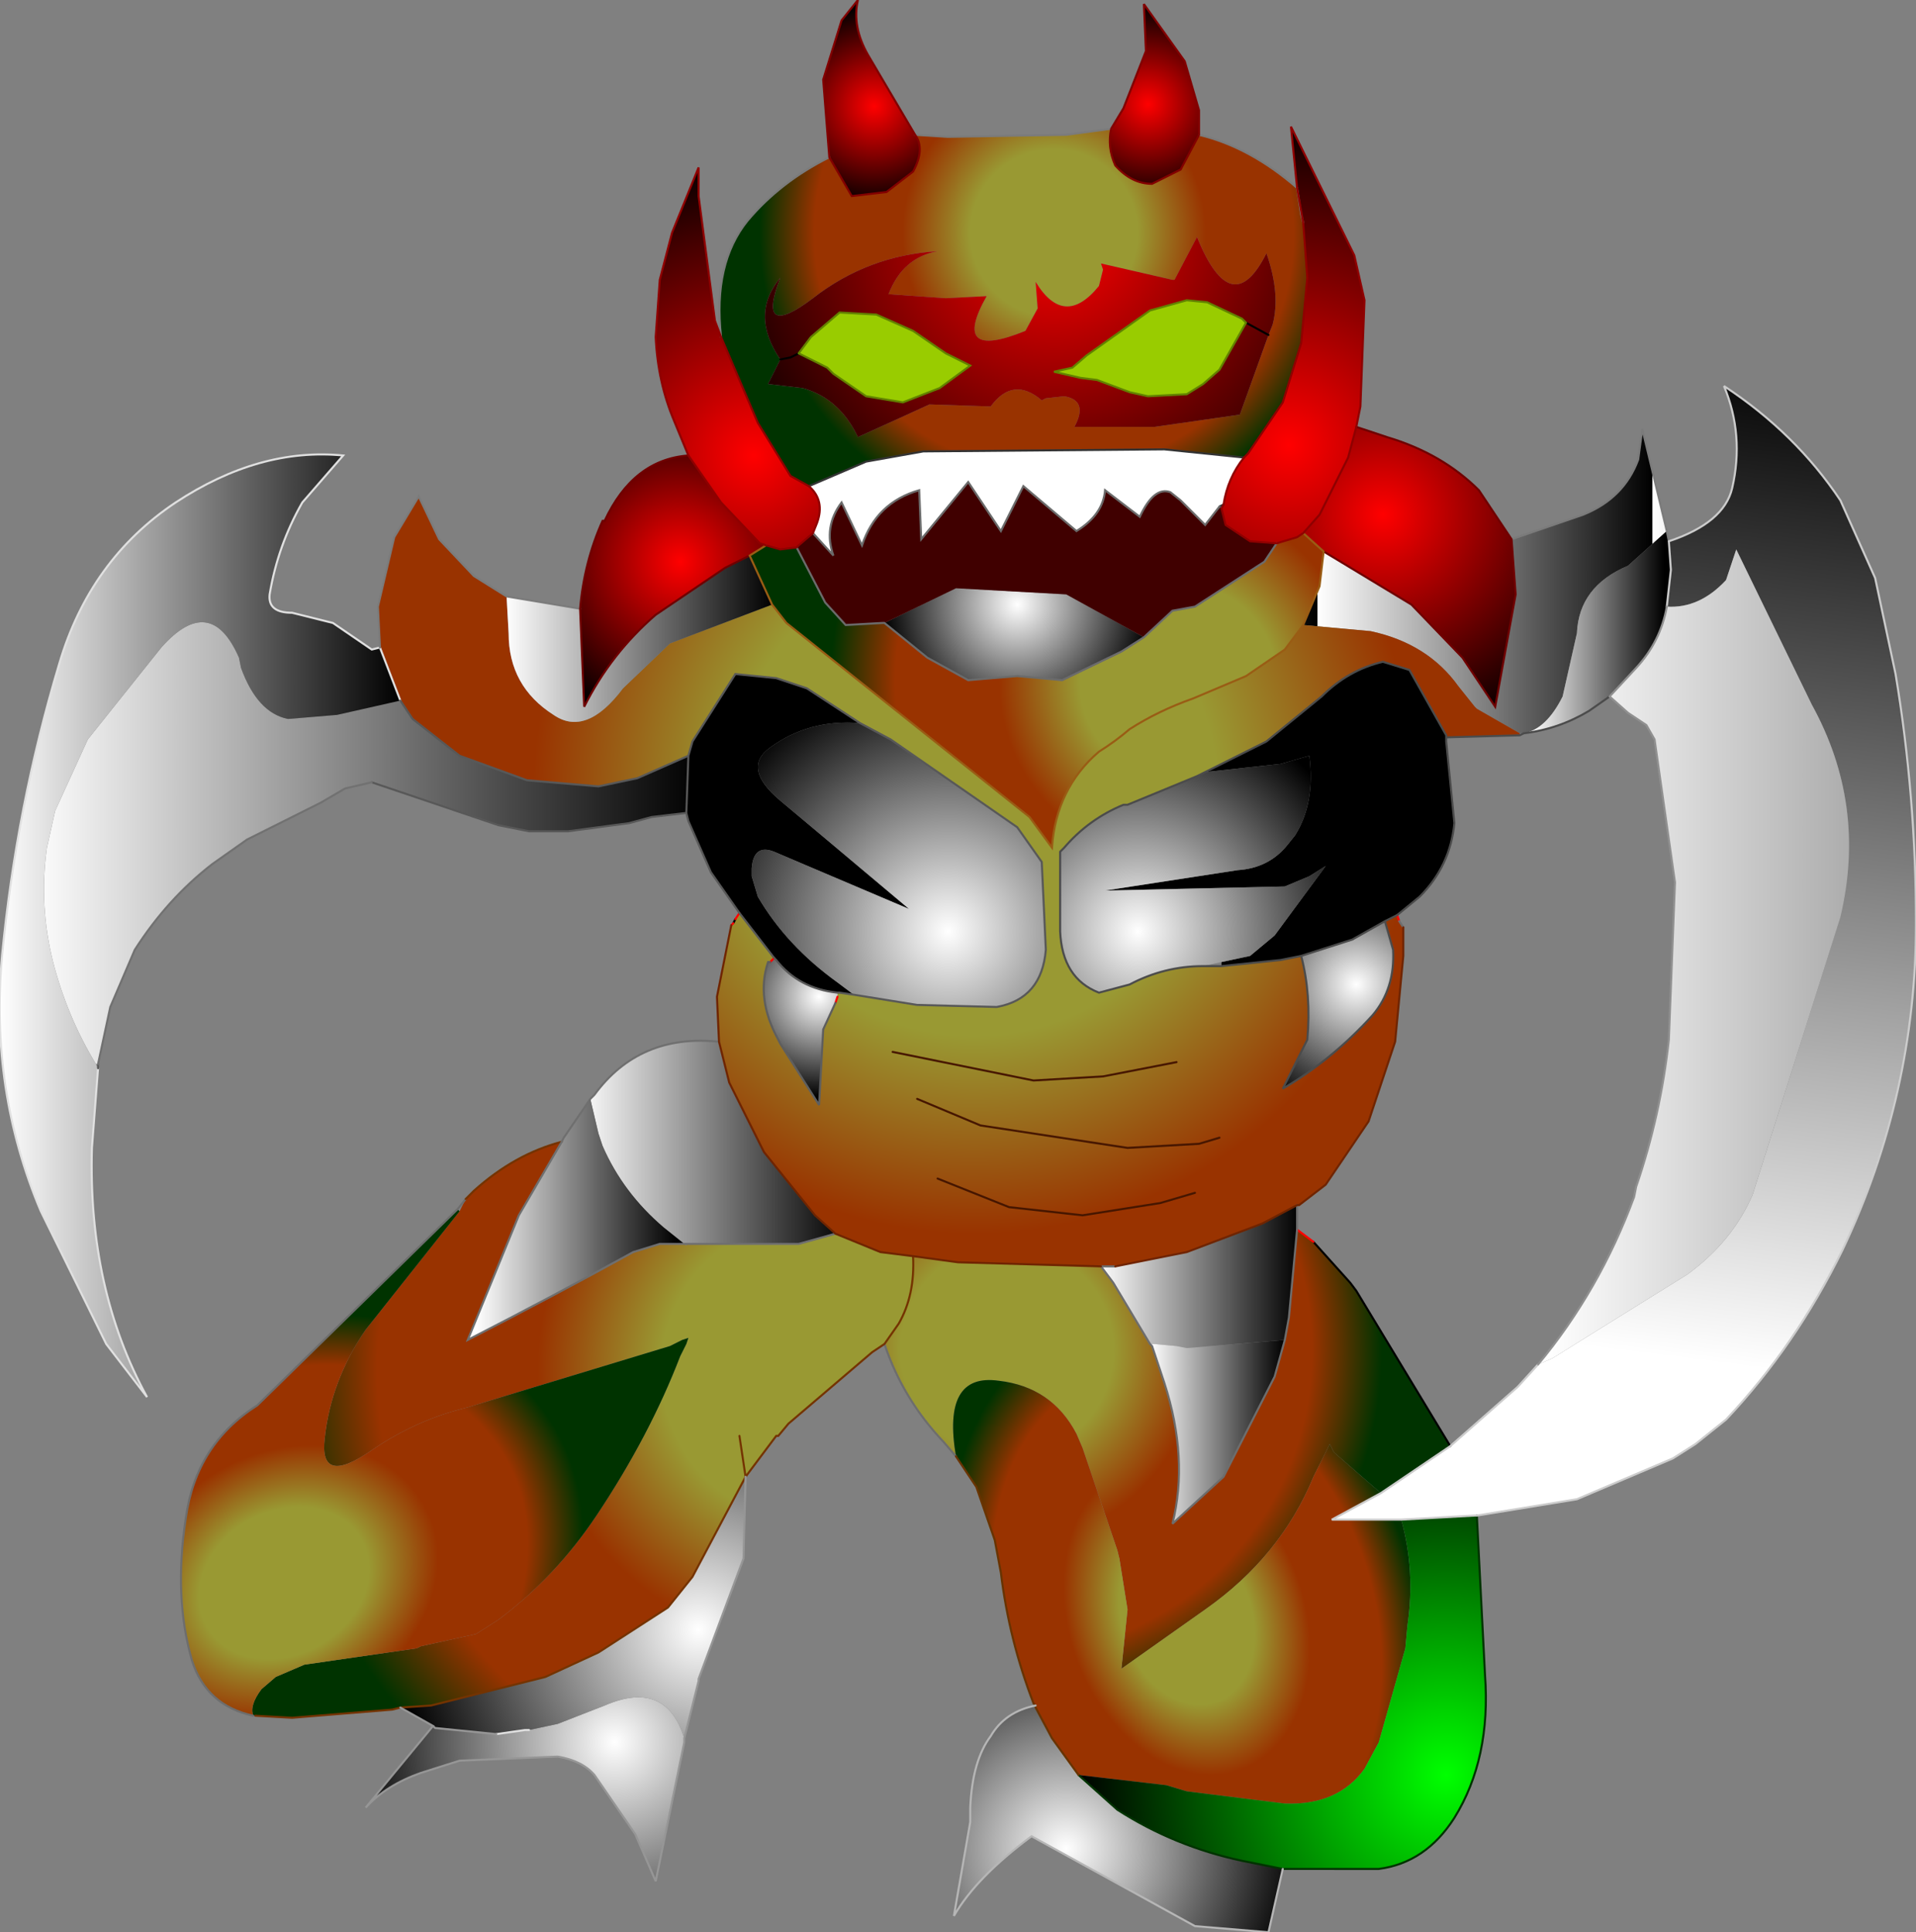 <svg xmlns="http://www.w3.org/2000/svg" viewBox="0 0 46.9 47.3" width="46.9" height="47.3"><rect x="0" y="0" width="46.9" height="47.3" fill="#808080" stroke="none"/><defs><radialGradient gradientUnits="userSpaceOnUse" r="819.2" cx="0" cy="0" spreadMethod="pad" gradientTransform="matrix(.007 0 0 .007 33.85 12.6)" id="a"><stop offset="0" stop-color="#f00"/><stop offset="1"/></radialGradient><linearGradient gradientUnits="userSpaceOnUse" x1="-819.2" x2="819.2" spreadMethod="repeat" gradientTransform="matrix(.005 0 0 .005 36.35 14.2)" id="b"><stop offset="0" stop-color="#fff"/><stop offset="1"/></linearGradient><radialGradient gradientUnits="userSpaceOnUse" r="819.2" cx="0" cy="0" spreadMethod="pad" gradientTransform="matrix(.011 0 0 .011 25.8 5.7)" id="c"><stop offset=".227" stop-color="#993"/><stop offset=".412" stop-color="#930"/><stop offset=".651" stop-color="#930"/><stop offset=".8" stop-color="#030"/></radialGradient><radialGradient gradientUnits="userSpaceOnUse" r="819.2" cx="0" cy="0" spreadMethod="pad" gradientTransform="matrix(.003 0 0 .003 28.1 2.55)" id="d"><stop offset="0" stop-color="#f00"/><stop offset="1"/></radialGradient><radialGradient gradientUnits="userSpaceOnUse" r="819.2" cx="0" cy="0" spreadMethod="pad" gradientTransform="matrix(.01 0 0 .01 31.55 10.9)" id="e"><stop offset="0" stop-color="#f00"/><stop offset="1"/></radialGradient><radialGradient gradientUnits="userSpaceOnUse" r="819.2" cx="0" cy="0" spreadMethod="pad" gradientTransform="matrix(.011 0 0 .011 25.8 5.7)" id="f"><stop offset="0" stop-color="#f00"/><stop offset="1"/></radialGradient><radialGradient gradientUnits="userSpaceOnUse" r="819.2" cx="0" cy="0" spreadMethod="pad" gradientTransform="matrix(.013 0 0 .013 28.85 16.7)" id="g"><stop offset=".227" stop-color="#993"/><stop offset=".412" stop-color="#930"/><stop offset=".651" stop-color="#930"/><stop offset=".8" stop-color="#030"/></radialGradient><radialGradient gradientUnits="userSpaceOnUse" r="819.2" cx="0" cy="0" spreadMethod="pad" gradientTransform="matrix(.032 0 0 .032 23.85 19.4)" id="h"><stop offset=".227" stop-color="#993"/><stop offset=".412" stop-color="#930"/><stop offset=".651" stop-color="#930"/><stop offset=".8" stop-color="#030"/></radialGradient><radialGradient gradientUnits="userSpaceOnUse" r="819.2" cx="0" cy="0" spreadMethod="pad" gradientTransform="matrix(.004 0 0 .004 24.9 14.8)" id="i"><stop offset="0" stop-color="#fff"/><stop offset="1"/></radialGradient><radialGradient gradientUnits="userSpaceOnUse" r="819.2" cx="0" cy="0" spreadMethod="pad" gradientTransform="matrix(.007 0 0 .007 27.85 22.8)" id="j"><stop offset="0" stop-color="#fff"/><stop offset="1"/></radialGradient><radialGradient gradientUnits="userSpaceOnUse" r="819.2" cx="0" cy="0" spreadMethod="pad" gradientTransform="matrix(.008 0 0 .008 23.2 22.8)" id="k"><stop offset="0" stop-color="#fff"/><stop offset="1"/></radialGradient><radialGradient gradientUnits="userSpaceOnUse" r="819.2" cx="0" cy="0" spreadMethod="pad" gradientTransform="matrix(.004 0 0 .004 33.2 24.1)" id="l"><stop offset="0" stop-color="#fff"/><stop offset="1"/></radialGradient><linearGradient gradientUnits="userSpaceOnUse" x1="-819.2" x2="819.2" gradientTransform="matrix(.002 0 0 .003 39.1 15.5)" id="m"><stop offset="0" stop-color="#fff"/><stop offset="1"/></linearGradient><radialGradient gradientUnits="userSpaceOnUse" r="819.2" cx="0" cy="0" spreadMethod="pad" gradientTransform="matrix(.014 0 0 .014 24.65 33.05)" id="n"><stop offset=".227" stop-color="#993"/><stop offset=".412" stop-color="#930"/><stop offset=".651" stop-color="#930"/><stop offset=".8" stop-color="#030"/></radialGradient><linearGradient gradientUnits="userSpaceOnUse" x1="-819.2" x2="819.2" gradientTransform="matrix(.003 0 0 .002 29.35 31.25)" id="o"><stop offset="0" stop-color="#fff"/><stop offset="1"/></linearGradient><linearGradient gradientUnits="userSpaceOnUse" x1="-819.2" x2="819.2" gradientTransform="matrix(.002 0 0 .003 29.8 35.05)" id="p"><stop offset="0" stop-color="#fff"/><stop offset="1"/></linearGradient><radialGradient gradientUnits="userSpaceOnUse" r="819.2" cx="0" cy="0" spreadMethod="pad" gradientTransform="matrix(.008 -.003 .004 .011 29.05 39.6)" id="q"><stop offset=".227" stop-color="#993"/><stop offset=".412" stop-color="#930"/><stop offset=".651" stop-color="#930"/><stop offset=".8" stop-color="#030"/></radialGradient><radialGradient gradientUnits="userSpaceOnUse" r="819.2" cx="0" cy="0" spreadMethod="pad" gradientTransform="matrix(.007 0 0 .007 26.1 45.25)" id="r"><stop offset="0" stop-color="#fff"/><stop offset="1"/></radialGradient><radialGradient gradientUnits="userSpaceOnUse" r="819.2" cx="0" cy="0" spreadMethod="pad" gradientTransform="matrix(.011 0 0 .011 35.4 43.45)" id="s"><stop offset="0" stop-color="#0f0"/><stop offset="1"/></radialGradient><linearGradient gradientUnits="userSpaceOnUse" x1="-819.2" x2="819.2" gradientTransform="matrix(.01 0 0 .007 8.95 20.65)" id="t"><stop offset="0" stop-color="#fff"/><stop offset="1"/></linearGradient><linearGradient gradientUnits="userSpaceOnUse" x1="-819.2" x2="819.2" gradientTransform="matrix(.006 0 0 .014 4.9 22.65)" id="u"><stop offset="0" stop-color="#fff"/><stop offset="1"/></linearGradient><radialGradient gradientUnits="userSpaceOnUse" r="819.2" cx="0" cy="0" spreadMethod="pad" gradientTransform="matrix(.003 0 0 .003 21.4 2.6)" id="v"><stop offset="0" stop-color="#f00"/><stop offset="1"/></radialGradient><radialGradient gradientUnits="userSpaceOnUse" r="819.2" cx="0" cy="0" spreadMethod="pad" gradientTransform="matrix(.009 0 0 .009 18.45 11.15)" id="w"><stop offset="0" stop-color="#f00"/><stop offset="1"/></radialGradient><radialGradient gradientUnits="userSpaceOnUse" r="819.2" cx="0" cy="0" spreadMethod="pad" gradientTransform="matrix(.005 0 0 .005 16.65 13.75)" id="x"><stop offset="0" stop-color="#f00"/><stop offset="1"/></radialGradient><linearGradient gradientUnits="userSpaceOnUse" x1="-819.2" x2="819.2" gradientTransform="matrix(.004 0 0 .002 15.65 15.65)" id="y"><stop offset="0" stop-color="#fff"/><stop offset="1"/></linearGradient><radialGradient gradientUnits="userSpaceOnUse" r="819.2" cx="0" cy="0" spreadMethod="pad" gradientTransform="matrix(.003 0 0 .003 20.05 24.4)" id="z"><stop offset="0" stop-color="#fff"/><stop offset="1"/></radialGradient><linearGradient gradientUnits="userSpaceOnUse" x1="-819.2" x2="819.2" gradientTransform="matrix(.004 0 0 .003 17.45 27.95)" id="A"><stop offset="0" stop-color="#fff"/><stop offset="1"/></linearGradient><linearGradient gradientUnits="userSpaceOnUse" x1="-819.2" x2="819.2" gradientTransform="matrix(.003 0 0 .004 14.1 29.85)" id="B"><stop offset="0" stop-color="#fff"/><stop offset="1"/></linearGradient><radialGradient gradientUnits="userSpaceOnUse" r="819.2" cx="0" cy="0" spreadMethod="pad" gradientTransform="matrix(.02 0 0 .02 19.9 33.55)" id="C"><stop offset=".227" stop-color="#993"/><stop offset=".412" stop-color="#930"/><stop offset=".651" stop-color="#930"/><stop offset=".8" stop-color="#030"/></radialGradient><radialGradient gradientUnits="userSpaceOnUse" r="819.2" cx="0" cy="0" spreadMethod="pad" gradientTransform="matrix(.01 -.006 .005 .008 6.95 38.75)" id="D"><stop offset=".227" stop-color="#993"/><stop offset=".412" stop-color="#930"/><stop offset=".651" stop-color="#930"/><stop offset=".8" stop-color="#030"/></radialGradient><radialGradient gradientUnits="userSpaceOnUse" r="819.2" cx="0" cy="0" spreadMethod="pad" gradientTransform="matrix(.008 0 0 .008 15.05 42.65)" id="E"><stop offset="0" stop-color="#fff"/><stop offset="1"/></radialGradient><radialGradient gradientUnits="userSpaceOnUse" r="819.2" cx="0" cy="0" spreadMethod="pad" gradientTransform="matrix(.009 0 0 .009 17.1 39.9)" id="F"><stop offset="0" stop-color="#fff"/><stop offset="1"/></radialGradient><linearGradient gradientUnits="userSpaceOnUse" x1="-819.2" x2="819.2" gradientTransform="matrix(.002 -.015 .008 .001 41 20.75)" id="G"><stop offset="0" stop-color="#fff"/><stop offset="1"/></linearGradient><linearGradient gradientUnits="userSpaceOnUse" x1="-819.2" x2="819.2" gradientTransform="matrix(.014 0 0 .012 49.35 23.35)" id="H"><stop offset="0" stop-color="#fff"/><stop offset="1"/></linearGradient></defs><path fill="#fff" d="M30.45 11.2q-.4.5-.5 1.15l-.1.05-.35.45-.6-.6-.25-.2q-.4-.15-.75.6l-.85-.65q-.05.6-.7 1l-1.3-1.1-.55 1.1-.8-1.2-1.15 1.4-.05-1.2q-1.05.3-1.4 1.35l-.5-1.05q-.45.6-.2 1.3l-.5-.55.1-.25q.2-.55-.2-.9l1.4-.6 1.4-.25 5.9-.05 1.95.2"/><path fill="#9c0" d="M30.5 7.9l-.65 1.15-.4.35-.4.25-.95.05-.45-.1-.8-.3-.4-.05-.65-.15.45-.1.35-.3 1.55-1.1.9-.25.5.05.85.4.1.1m-10.95.75l.3-.4.7-.6.9.05.9.4.8.55.6.3-.75.55-.9.35-.9-.15-.8-.55-.15-.15-.7-.35"/><path d="M18.1 22.35l-.7-1-.55-1.25-.05-.2.05-1.4.1-.35L18 16.5l1 .1.75.25 1.3.85q-1.25-.1-2.2.6-.7.5.25 1.3l3.15 2.65-3.3-1.4q-.5-.2-.55.4v.2l.15.5q.7 1.2 1.95 2.1l.4.3-.35-.05h-.05q-.95-.1-1.5-.8l-.05-.05-.85-1.1m11.8 1.2l.7-.15.6-.5 1.25-1.7-.4.25-.6.25-4.4.1 3.25-.5q.75-.05 1.2-.6l.2-.25q.5-.8.35-1.95l-.7.2-1.85.2 1.5-.75 1.35-1.1q.65-.65 1.5-.85l.65.2.9 1.6V18.15l.2 2q-.1 1.05-.85 1.8l-.55.45-.3.15-.8.45-1.25.4-.5.1-1.45.15v-.1"/><path fill="url(#a)" d="M33.2 10.45l.75.25q1.35.4 2.25 1.3l.8 1.2.1 1.35-.5 2.75-.8-1.2-1.25-1.3-2.15-1.3-.5-.45.4-.45.7-1.4.2-.75"/><path fill="url(#b)" d="M37 13.2l1.75-.6q1-.4 1.35-1.35l.1-.75.6 2.5-.95.85q-1.2.5-1.25 1.65l-.35 1.55q-.4.8-.95.9h-.1l-1.05-.6-.05-.05-.4-.5q-.75-1.05-2.15-1.35l-1.65-.15.4-.95.1-.85 2.15 1.3 1.25 1.3.8 1.2.5-2.75-.1-1.35"/><path fill="url(#c)" d="M17.65 8.25q-.2-1.8.65-2.85.8-.95 2-1.55l.55.95.85-.1.65-.5q.3-.55.05-.9l.8.05 2.9-.05 1.1-.15q-.1.45.1.9.4.45.9.45l.7-.35.45-.85q1.25.3 2.4 1.3l.1.65.05.2.1 1.35-.15 1.6-.45 1.45-.85 1.25-.1.1-1.95-.2-5.9.05-1.4.25-1.4.6-.45-.25-.8-1.3-.9-2.1m13.4-.05l.1-.25q.2-.75-.15-1.75-.85 1.7-1.7-.4l-.55 1.05h-.05l-1.75-.4.05.15-.1.4q-.85 1.05-1.55-.1l.05.65-.3.55q-1.85.75-.95-.85l-1 .05-1.4-.1q.35-.9 1.2-1.05-1.7.1-3.05 1.15-1.4 1.05-.8-.5-.75.9 0 2l-.3.6.85.1q.9.25 1.35 1.2l1.75-.8 1.5.05q.55-.75 1.25-.15l.1-.05.45-.05q.6.1.25.75h1.95l2.1-.3.7-1.95"/><path fill="url(#d)" d="M27.2 3.15l.3-.5.55-1.4L28 .1l1 1.4.35 1.2v.6l-.45.85-.7.35q-.5 0-.9-.45-.2-.45-.1-.9"/><path fill="url(#e)" d="M31.75 4.6l-.15-1.5 1.55 3.15.25 1.1-.1 2.6-.1.5-.2.75-.7 1.4-.4.45-.15.1-.5.15-.65-.05-.6-.4-.1-.4.05-.1q.1-.65.5-1.15l.1-.1.85-1.25.45-1.45.15-1.6-.1-1.35-.15-.85"/><path fill="url(#f)" d="M30.5 7.9l-.1-.1-.85-.4-.5-.05-.9.25-1.55 1.1-.35.3-.45.1.65.15.4.05.8.3.45.1.95-.05.4-.25.4-.35.65-1.15.55.3-.55-.3m-11.4.9q-.75-1.1 0-2-.6 1.55.8.5 1.35-1.05 3.05-1.15-.85.15-1.2 1.05l1.4.1 1-.05q-.9 1.6.95.85l.3-.55-.05-.65q.7 1.15 1.55.1l.1-.4-.05-.15 1.75.4h.05l.55-1.05q.85 2.1 1.7.4.35 1 .15 1.75l-.1.25-.7 1.95-2.1.3H26.3q.35-.65-.25-.75l-.45.05-.1.05q-.7-.6-1.25.15l-1.5-.05-1.75.8q-.45-.95-1.35-1.2l-.85-.1.3-.6.25-.05.2-.1.7.35.15.15.8.55.9.15.9-.35.75-.55-.6-.3-.8-.55-.9-.4-.9-.05-.7.6-.3.4-.2.1-.25.05"/><path fill="url(#g)" d="M31.25 13.3l.5-.15.15-.1.5.45-.1.85-.4.95-.45.6-.95.65-1.3.55q-.85.3-1.55.75-.35.3-.75.55-1.05.9-1.15 2.35L25.2 20l-5.95-4.75-.35-.45-.55-1.2.4-.25.35.1.4-.05.7 1.35.5.55.9-.05h.05l1.05.85 1 .55 1.2-.1 1.1.1 1.45-.7.55-.35.7-.65.55-.1 1.7-1.1.3-.45"/><path fill="url(#h)" d="M17.6 25.5l-.05-1.1.35-1.75.05-.05.05-.1.1-.15.85 1.1-.1.1h-.05q-.3.9.25 1.9l.05.1.95 1.5.1-1.85.3-.65.05-.15v-.1h.05l.35.05 1.55.25 1.95.05q1.1-.2 1.2-1.4l-.1-2.15-.6-.85-3.1-2.15-.75-.4-1.3-.85-.75-.25-1-.1-1.05 1.65-.1.35-1.25.55-.95.2-1.75-.15-1.65-.6-1.15-.9-.3-.45-.5-1.3-.05-1 .4-1.7.6-1 .5 1.05.85.9.8.5.05.9q0 1.3 1.1 2 .8.55 1.7-.65l1.15-1.1 2.5-.95.35.45L25.2 20l.55.75q.1-1.45 1.15-2.35.4-.25.75-.55.7-.45 1.55-.75l1.3-.55.95-.65.45-.6 1.65.15q1.4.3 2.15 1.35l.4.5.05.05 1.05.6V18l-1.8.05V18l-.9-1.6-.65-.2q-.85.2-1.5.85L31 18.15l-1.5.75-.2.1-1.7.7h-.1q-.85.35-1.45 1.05l-.1.1v1.95q.05 1.15.95 1.5l.75-.2q.85-.45 1.8-.45h.45l1.45-.15.5-.1q.25.95.15 2.05l-.6 1.2q1.2-.7 2.2-1.8.55-.65.5-1.6l-.2-.7.3-.15.05.15.1.15v.7l-.2 2.1-.65 1.95L32.45 29l-.65.5h-.05l-.85.45-1.85.7-1.75.35h-.35l-3.5-.1-1.1-.15-.8-.1-1.1-.45-.5-.45-1.25-1.55-.85-1.7-.25-1m12.25 2.35l-.5.15-1.75.1-3.6-.55-1.55-.65 1.55.65 3.6.55 1.75-.1.5-.15m-.6 1.35l-.85.25-1.9.3-1.8-.2-1.75-.7 1.75.7 1.8.2 1.9-.3.85-.25M28.8 26l-1.8.35-1.7.1-3.45-.7 3.45.7 1.7-.1 1.8-.35"/><path fill="url(#i)" d="M28 15.6l-.55.35-1.45.7-1.1-.1-1.2.1-1-.55-1.05-.85 1.75-.85 2.7.15L28 15.6"/><path fill="url(#j)" d="M29.45 23.65q-.95 0-1.8.45l-.75.2q-.9-.35-.95-1.5v-1.95l.1-.1q.6-.7 1.45-1.05h.1l1.7-.7.2-.1 1.85-.2.7-.2q.15 1.15-.35 1.95l-.2.25q-.45.55-1.2.6l-3.25.5 4.4-.1.6-.25.4-.25-1.25 1.7-.6.5-.7.15-.45.1"/><path fill="url(#k)" d="M21.05 17.7l.75.4 3.1 2.15.6.85.1 2.15q-.1 1.2-1.2 1.4l-1.95-.05-1.55-.25-.4-.3q-1.25-.9-1.95-2.1l-.15-.5v-.2q.05-.6.55-.4l3.3 1.4-3.15-2.65q-.95-.8-.25-1.3.95-.7 2.2-.6"/><path fill="url(#l)" d="M31.85 23.4l1.25-.4.8-.45.2.7q.05.95-.5 1.6-1 1.1-2.2 1.8l.6-1.2q.1-1.1-.15-2.05"/><path fill="url(#m)" d="M40.8 13l.05.25.05.7-.1.9q-.15.85-.75 1.5l-.65.7-.5.35q-.75.45-1.6.55.55-.1.95-.9l.35-1.55q.05-1.15 1.25-1.65l.95-.85"/><path fill="url(#n)" d="M23.4 35.65l-.3-.35q-1-1.05-1.45-2.4l.35-.5q.4-.7.35-1.65l1.1.15 3.5.1.3.4.9 1.5.05.05.3.9q.6 1.85.2 3.45l1.25-1.15 1.25-2.45.25-.9.1-.55.2-2.15.4.3.9 1 .15.2 2.3 3.8-1.7 1.15-1.15-1-.1-.2-.4.8q-.8 1.95-2.65 3.25l-2.05 1.45.15-1.45-.2-1.25-.05-.2-.85-2.5-.15-.35q-.6-1.15-1.9-1.3-1.4-.2-1.05 1.85"/><path fill="url(#o)" d="M31.75 29.5v.6l-.2 2.15-.1.55-2.4.2-.25-.05-.55-.05h-.1l-.9-1.5-.3-.4h.35l1.75-.35 1.85-.7.85-.45"/><path fill="url(#p)" d="M31.45 32.8l-.25.9-1.25 2.45-1.25 1.15q.4-1.6-.2-3.45l-.3-.9-.05-.05h.1l.55.05.25.05 2.4-.2"/><path fill="url(#q)" d="M25.35 41.75l-.05-.05q-.6-1.55-.8-3.2l-.15-.8-.45-1.3-.5-.75q-.35-2.05 1.05-1.85 1.3.15 1.9 1.3l.15.35.85 2.5.05.2.2 1.25-.15 1.45 2.05-1.45q1.85-1.3 2.65-3.25l.4-.8.1.2 1.15 1-1.2.65h1.7q.35 1.25.15 2.6l-.05.55-.65 2.3-.35.65q-.65.9-1.95.85l-2.4-.3-.5-.15-2.15-.25-.65-.9-.4-.75v-.05"/><path fill="url(#r)" d="M25.35 41.75v.05l.4.75.65.9.95.85q1.4.9 3.05 1.25l1 .2-.35 1.55-1.8-.15-4-2.2q-1.35 1-1.9 1.95l.4-2.3v-.35q.05-1.15.5-1.75.35-.6 1.1-.75"/><path fill="url(#s)" d="M36.15 37.1l.2 3.9q.15 2.05-.75 3.5-.7 1.1-1.85 1.25H31.4l-1-.2q-1.65-.35-3.05-1.25l-.95-.85 2.15.25.5.15 2.4.3q1.3.05 1.95-.85l.35-.65.65-2.3.05-.55q.2-1.35-.15-2.6l1.8-.1h.05"/><path fill="url(#t)" d="M16.8 19.9l-.85.1-.55.15-1.5.2h-.95l-.75-.15-3.1-1.05-.65.15-.6.35-1.8.9-.85.6q-1.1.85-1.9 2.1l-.6 1.4-.3 1.4h-.05q-.7-1.15-1.05-2.5-.35-1.4-.15-2.8l.2-.9.8-1.75 1.8-2.25q1.2-1.35 1.9.25l.05.25q.4 1.1 1.15 1.25l1.2-.1 1.55-.35.3.45 1.15.9 1.65.6 1.75.15.95-.2 1.25-.55-.05 1.4"/><path fill="url(#u)" d="M2.4 26.15l-.15 1.95q-.1 3.45 1.35 6.1l-1-1.3L1 29.65Q-.25 26.7.05 23.4q.35-3.65 1.4-7.15.75-2.55 2.85-3.95 2.05-1.35 4.1-1.15l-1 1.15q-.6 1.05-.8 2.25-.05.45.55.45l1 .25.95.65.2-.05.5 1.3-1.55.35-1.2.1q-.75-.15-1.15-1.25l-.05-.25q-.7-1.6-1.9-.25l-1.8 2.25-.8 1.75-.2.9q-.2 1.4.15 2.8.35 1.35 1.05 2.5l.05.1"/><path fill="url(#v)" d="M20.3 3.85l-.15-1.9L20.6.5 21 0q-.15.65.25 1.35L22.4 3.3q.25.35-.05.9l-.65.5-.85.1-.55-.95"/><path fill="url(#w)" d="M16.85 11.15l-.35-.85q-.4-.95-.45-2.05l.1-1.4.3-1.15.65-1.6v.7l.4 3.05.15.4.9 2.1.8 1.3.45.25q.4.35.2.9l-.1.25-.35.3-.05.05-.4.05-.35-.1-.15-.05-.95-1-.8-1.15"/><path fill="url(#x)" d="M16.85 11.15l.8 1.15.95 1 .15.05-.4.25-.6.3-1.7 1.15q-1.1.95-1.75 2.25l-.1-2.4q.1-1.15.55-2.15h.05q.7-1.5 2.05-1.6"/><path fill="url(#y)" d="M12.4 14.6l1.8.3.1 2.4q.65-1.3 1.75-2.25l1.7-1.15.6-.3.55 1.2-2.5.95-1.15 1.1q-.9 1.2-1.7.65-1.1-.7-1.1-2l-.05-.9"/><path fill="url(#z)" d="M20.5 24.3v.1l-.05.15-.3.65-.1 1.85-.95-1.5-.05-.1q-.55-1-.25-1.9h.05l.1-.1.05.05q.55.7 1.5.8"/><path fill="url(#A)" d="M14.45 26.9l.1-.1q1.1-1.5 3.05-1.3l.25 1 .85 1.7 1.25 1.55.5.45-.9.25h-2.8l-.5-.4q-1-.85-1.5-2l-.1-.3-.2-.85"/><path fill="url(#B)" d="M14.45 26.9l.2.85.1.3q.5 1.15 1.5 2l.5.4h-.6l-.65.2q-2 1.1-4.05 2.15l1.25-3.05 1.05-1.8.05-.1.65-.95"/><path fill="url(#C)" d="M21.65 32.9l-.3.2-2.05 1.75-.25.3H19l-.75 1-.15-1 .15 1-1.3 2.45-.6.75-1.7 1.1-1.3.6-2.8.7-.75.05-.2.05-2.45.2-.9-.05H6.2q-.1-.25.2-.65l.35-.3.7-.3 2.75-.4.1-.05 1.35-.3.55-.35q1.4-1.05 2.4-2.55 1.3-1.95 2.05-3.9l.15-.3.05-.15-.15.05-.3.15-4.95 1.5q-1.25.3-2.35 1.05-1.3.9-1.15-.3.15-1.4 1-2.65l2.3-2.9.15-.3.2-.2q1-.9 2.15-1.2l-1.05 1.8-1.25 3.05q2.05-1.05 4.05-2.15l.65-.2h.6l.05.05v-.05h2.75l.9-.25 1.1.45.8.1q.05.95-.35 1.65l-.35.5"/><path fill="url(#D)" d="M6.2 42q-1.15-.25-1.5-1.35-.45-1.55-.15-3.5.25-1.8 1.75-2.75l4.9-4.8.05.05-2.3 2.9q-.85 1.25-1 2.65-.15 1.2 1.15.3 1.1-.75 2.35-1.05l4.95-1.5.3-.15.15-.05-.05.15-.15.3q-.75 1.95-2.05 3.9-1 1.5-2.4 2.55l-.55.35-1.35.3-.1.05-2.75.4-.7.3-.35.3q-.3.4-.2.65"/><path fill="url(#E)" d="M16.75 42.55v.1l-.7 3.4-.5-1.15-1-1.45q-.3-.35-.9-.45l-2.4.1-.95.3q-.85.3-1.35.85l1.65-2 .05.05 1.5.15.7-.1h.1l.7-.15 1.15-.45q1.5-.65 1.95.8"/><path fill="url(#F)" d="M16.75 42.55q-.45-1.45-1.95-.8l-1.15.45-.7.15h-.1l-.7.1-1.5-.15-.05-.05-.8-.45.75-.05 2.8-.7 1.3-.6 1.7-1.1.6-.75 1.3-2.45-.05 2-1.1 2.95v.05l-.35 1.4"/><path fill="#400000" d="M29.9 12.45l.1.4.6.4.65.05-.3.45-1.7 1.1-.55.1-.7.65-1.9-1.05-2.7-.15-1.75.85h-.05l-.9.05-.5-.55-.7-1.35.05-.05.35-.3.5.55q-.25-.7.2-1.3l.5 1.05q.35-1.05 1.4-1.35l.05 1.2 1.15-1.4.8 1.2.55-1.1 1.3 1.1q.65-.4.7-1l.85.65q.35-.75.75-.6l.25.2.6.6.35-.45.05.05"/><path fill="url(#G)" d="M40.85 13.25q1.35-.45 1.55-1.3.3-1.3-.2-2.5 1.75 1.15 2.85 2.8l.85 1.9.5 2.35q.5 3 .5 6.1 0 4.2-1.8 8-1.15 2.35-2.85 4.15l-.75.6-.55.35-2.35 1-2.45.4h-.05l-1.8.1h-1.7l1.2-.65 1.7-1.15 1.65-1.45.5-.55.35-.15 3.3-2.05q1.1-.8 1.6-1.95l2.15-6.8q.65-2.75-.7-5.2l-1.85-3.8-.25.75q-.65.7-1.45.65l.1-.9-.05-.7"/><path fill="url(#H)" d="M40.8 14.85q.8.05 1.45-.65l.25-.75 1.85 3.8q1.35 2.45.7 5.2l-2.15 6.8q-.5 1.15-1.6 1.95L38 33.25l-.35.15q1.5-1.8 2.35-4.1l.05-.25q.6-1.75.8-3.6L41 21.6l-.5-3.5-.2-.35-.45-.3-.45-.4.65-.7q.6-.65.75-1.5"/><path fill="none" stroke="#000" stroke-width=".05" stroke-linecap="round" stroke-miterlimit="3" d="M17.95 22.6l.05-.1M30.5 7.9l.55.3m-11.95.6l.25-.05.2-.1m12.6 21.75l.9 1 .15.2 2.3 3.8"/><path fill="none" stroke="#f00" stroke-width=".05" stroke-linecap="round" stroke-miterlimit="3" d="M17.9 22.65l.05-.05m.05-.1l.1-.15m2.4 2.05l-.05.15m-1.6-1l.1-.1M34.2 22.4l.05.15m-2.5 7.55l.4.3"/><path fill="none" stroke="#E0E0E0" stroke-width=".05" stroke-linecap="round" stroke-miterlimit="3" d="M2.4 26.15l-.15 1.95q-.1 3.45 1.35 6.1l-1-1.3L1 29.65Q-.25 26.7.05 23.4q.35-3.65 1.4-7.15.75-2.55 2.85-3.95 2.05-1.35 4.1-1.15l-1 1.15q-.6 1.05-.8 2.25-.05.45.55.45l1 .25.95.65m.2-.05l.5 1.3m3.15 25.2h-.1M12.85 42.35l-.7.1M9.1 15.9l.2-.05"/><path fill="none" stroke="#4B4B4B" stroke-width=".05" stroke-linecap="round" stroke-miterlimit="3" d="M29.5 18.9l-.2.1-1.7.7h-.1q-.85.35-1.45 1.05l-.1.1v1.95q.05 1.15.95 1.5l.75-.2q.85-.45 1.8-.45h.45l1.45-.15.5-.1 1.25-.4.8-.45.3-.15m-4.7-3.5l1.5-.75 1.35-1.1q.65-.65 1.5-.85l.65.2.9 1.6v.05l1.8-.05.1-.05q.85-.1 1.6-.55l.5-.35m-4 1v.1l.2 2q-.1 1.05-.85 1.8l-.55.45m-2.35 1q.25.95.15 2.05l-.6 1.2q1.2-.7 2.2-1.8.55-.65.5-1.6l-.2-.7"/><path fill="none" stroke="#585858" stroke-width=".05" stroke-linecap="round" stroke-miterlimit="3" d="M18.1 22.35l-.7-1-.55-1.25-.05-.2-.85.1-.55.15-1.5.2h-.95l-.75-.15-3.1-1.05m-6.7 6.9v.1m18.5-1.8l1.55.25 1.95.05q1.1-.2 1.2-1.4l-.1-2.15-.6-.85-3.1-2.15-.75-.4m-.15 6.65l-.35-.05h-.05m-1.55-.85l-.85-1.1m-8.3-5.2l.3.45 1.15.9 1.65.6 1.75.15.95-.2 1.25-.55.1-.35L18 16.5l1 .1.75.25 1.3.85m-2.1 5.75l.05.05q.55.7 1.5.8m-3.7-4.4l.05-1.4"/><path fill="none" stroke="#717171" stroke-width=".05" stroke-linecap="round" stroke-miterlimit="3" d="M9.1 19.15l-.65.15-.6.35-1.8.9-.85.6q-1.1.85-1.9 2.1l-.6 1.4-.3 1.4"/><path fill="none" stroke="#333" stroke-width=".05" stroke-linecap="round" stroke-miterlimit="3" d="M19.8 11.9l1.4-.6 1.4-.25 5.9-.05 1.95.2m-.6 1.2l.1-.05"/><path fill="none" stroke="#030" stroke-width=".05" stroke-linecap="round" stroke-miterlimit="3" d="M36.15 37.1l.2 3.9q.15 2.05-.75 3.5-.7 1.1-1.85 1.25H31.4m-5-2.3l.95.85q1.4.9 3.05 1.25l1 .2"/><path fill="none" stroke="#461600" stroke-width=".05" stroke-linecap="round" stroke-miterlimit="3" d="M21.85 25.75l3.45.7 1.7-.1 1.8-.35m-5.85 2.85l1.75.7 1.8.2 1.9-.3.85-.25m-6.8-2.3l1.55.65 3.6.55 1.75-.1.5-.15"/><path fill="none" stroke="#6D6D6D" stroke-width=".05" stroke-linecap="round" stroke-miterlimit="3" d="M23.4 35.65l-.3-.35q-1-1.05-1.45-2.4M6.2 42q-1.15-.25-1.5-1.35-.45-1.55-.15-3.5.25-1.8 1.75-2.75l4.9-4.8.2-.25m22.85-6.8l.1.15m-2.6 6.8v.6m-4.8.9h.35m4.15 1.8l-.25.9-1.25 2.45-1.25 1.15q.4-1.6-.2-3.45l-.3-.9-.05-.05-.9-1.5-.3-.4m4.5 1.8l.1-.55.2-2.15"/><path fill="none" stroke="#5E5E5E" stroke-width=".05" stroke-linecap="round" stroke-miterlimit="3" d="M20.45 24.55l-.3.65-.1 1.85-.95-1.5-.05-.1q-.55-1-.25-1.9h.05"/><path fill="none" stroke="#683300" stroke-width=".05" stroke-linecap="round" stroke-miterlimit="3" d="M25.35 41.75l-.05-.05q-.6-1.55-.8-3.2l-.15-.8-.45-1.3-.5-.75m1.95 6.1v.05l.4.75.65.9"/><path fill="none" stroke="#743300" stroke-width=".05" stroke-linecap="round" stroke-miterlimit="3" d="M21.65 32.9l-.3.2-2.05 1.75-.25.3H19l-.75 1-.15-1M9.8 41.8l-.2.05-2.45.2-.9-.05m5.15-12.65l.2-.2q1-.9 2.15-1.2m4.5 8.2l-1.3 2.45-.6.75-1.7 1.1-1.3.6-2.8.7-.75.05m12.55-11.05q.05.95-.35 1.65l-.35.5"/><path fill="none" stroke="#6F6F6F" stroke-width=".05" stroke-linecap="round" stroke-miterlimit="3" d="M13.75 27.95l.05-.1.65-.95.1-.1q1.1-1.5 3.05-1.3m-.8 4.95h-.65l-.65.2q-2 1.1-4.05 2.15l1.25-3.05 1.05-1.8m3.05 2.5h2.75l.9-.25"/><path fill="none" stroke="#969696" stroke-width=".05" stroke-linecap="round" stroke-miterlimit="3" d="M18.25 36.15l-.05 2-1.1 2.95v.05l-.35 1.4v.1l-.7 3.4-.5-1.15-1-1.45q-.3-.35-.9-.45l-2.4.1-.95.3q-.85.3-1.35.85l1.65-2-.8-.45m2.35.65l-1.5-.15-.05-.05"/><path fill="none" stroke="#B6B6B6" stroke-width=".05" stroke-linecap="round" stroke-miterlimit="3" d="M31.4 45.75l-.35 1.55-1.8-.15-4-2.2q-1.35 1-1.9 1.95l.4-2.3v-.35q.05-1.15.5-1.75.35-.6 1.1-.75"/><path fill="none" stroke="#7B7B7B" stroke-width=".05" stroke-linecap="round" stroke-miterlimit="3" d="M9.3 15.85l-.05-1 .4-1.7.6-1 .5 1.05.85.9.8.5 1.8.3m3.45-6.65q-.2-1.8.65-2.85.8-.95 2-1.55m2.1-.55l.8.05 2.9-.05 1.1-.15m2.15.15q1.25.3 2.4 1.3M37 13.2l1.75-.6q1-.4 1.35-1.35l.1-.75.6 2.5.05.25m-8.95-7.8l-.05-.2-.1-.65"/><path fill="none" stroke="#6F0000" stroke-width=".05" stroke-linecap="round" stroke-miterlimit="3" d="M14.2 14.9q.1-1.15.55-2.15h.05q.7-1.5 2.05-1.6m16.35-.7l.75.25q1.35.4 2.25 1.3l.8 1.2m-4.6.3l2.15 1.3 1.25 1.3.8 1.2.5-2.75-.1-1.35m-18.65.4l-.6.3-1.7 1.15q-1.1.95-1.75 2.25l-.1-2.4"/><path fill="none" stroke="#628200" stroke-width=".05" stroke-linecap="round" stroke-miterlimit="3" d="M30.5 7.9l-.65 1.15-.4.35-.4.25-.95.05-.45-.1-.8-.3-.4-.05-.65-.15.45-.1.35-.3 1.55-1.1.9-.25.5.05.85.4.1.1m-10.95.75l.3-.4.7-.6.9.05.9.4.8.55.6.3-.75.55-.9.35-.9-.15-.8-.55-.15-.15-.7-.35"/><path fill="none" stroke="#820000" stroke-width=".05" stroke-linecap="round" stroke-miterlimit="3" d="M20.3 3.85l-.15-1.9L20.6.5 21 0q-.15.65.25 1.35L22.4 3.3q.25.35-.05.9l-.65.5-.85.1-.55-.95m6.9-.7l.3-.5.55-1.4L28 .1l1 1.4.35 1.2v.6l-.45.85-.7.35q-.5 0-.9-.45-.2-.45-.1-.9"/><path fill="none" stroke="#995C14" stroke-width=".05" stroke-linecap="round" stroke-miterlimit="3" d="M31.9 15.3l-.45.6-.95.65-1.3.55q-.85.3-1.55.75-.35.3-.75.55-1.05.9-1.15 2.35L25.2 20l-5.95-4.75-.35-.45m-.15-1.45l-.4.25.55 1.2m13 .5l.4-.95.1-.85-.5-.45"/><path fill="none" stroke="#6B6B6B" stroke-width=".05" stroke-linecap="round" stroke-miterlimit="3" d="M19.9 13.05l.5.55q-.25-.7.2-1.3l.5 1.05q.35-1.05 1.4-1.35l.05 1.2 1.15-1.4.8 1.2.55-1.1 1.3 1.1q.65-.4.7-1l.85.65q.35-.75.75-.6l.25.2.6.6.35-.45M28 15.6l.7-.65.55-.1 1.7-1.1.3-.45m-9.6 1.95l1.05.85 1 .55 1.2-.1 1.1.1 1.45-.7.55-.35m-6.35-.35h-.05l-.9.05-.5-.55-.7-1.35"/><path fill="none" stroke="#8F0000" stroke-width=".05" stroke-linecap="round" stroke-miterlimit="3" d="M19.5 13.4l-.4.05-.35-.1-.15-.05-.95-1-.8-1.15-.35-.85q-.4-.95-.45-2.05l.1-1.4.3-1.15.65-1.6v.7l.4 3.05.15.4.9 2.1.8 1.3.45.25q.4.35.2.9l-.1.25-.35.3-.05.05m12.25-8.8l-.15-1.5 1.55 3.15.25 1.1-.1 2.6-.1.5M31.75 4.6l.15.85.1 1.35-.15 1.6-.45 1.45-.85 1.25-.1.1q-.4.5-.5 1.15l-.05.1.1.4.6.4.65.05.5-.15.15-.1.4-.45.7-1.4.2-.75"/><path fill="none" stroke="#6F2400" stroke-width=".05" stroke-linecap="round" stroke-miterlimit="3" d="M17.6 25.5l-.05-1.1.35-1.75m16.45.05v.7l-.2 2.1-.65 1.95L32.45 29l-.65.5h-.05m-11.3.7l-.5-.45-1.25-1.55-.85-1.7-.25-1m2.85 4.7l1.1.45.8.1 1.1.15 3.5.1m.35 0l1.75-.35 1.85-.7.85-.45"/><path fill="none" stroke="#ccc" stroke-width=".05" stroke-linecap="round" stroke-miterlimit="3" d="M40.85 13.25q1.35-.45 1.55-1.3.3-1.3-.2-2.5 1.75 1.15 2.85 2.8l.85 1.9.5 2.35q.5 3 .5 6.1 0 4.2-1.8 8-1.15 2.35-2.85 4.15l-.75.6-.55.35-2.35 1-2.45.4m4.7-23.85l.05.7-.1.9M37.65 33.4l-.5.55-1.65 1.45-1.7 1.15-1.2.65h1.7l1.8-.1h.05"/><path fill="none" stroke="#909090" stroke-width=".05" stroke-linecap="round" stroke-miterlimit="3" d="M39.4 17.05l.45.4.45.3.2.35.5 3.5-.15 3.85q-.2 1.85-.8 3.6l-.05.25q-.85 2.3-2.35 4.1m1.75-16.35l.65-.7q.6-.65.75-1.5"/></svg>